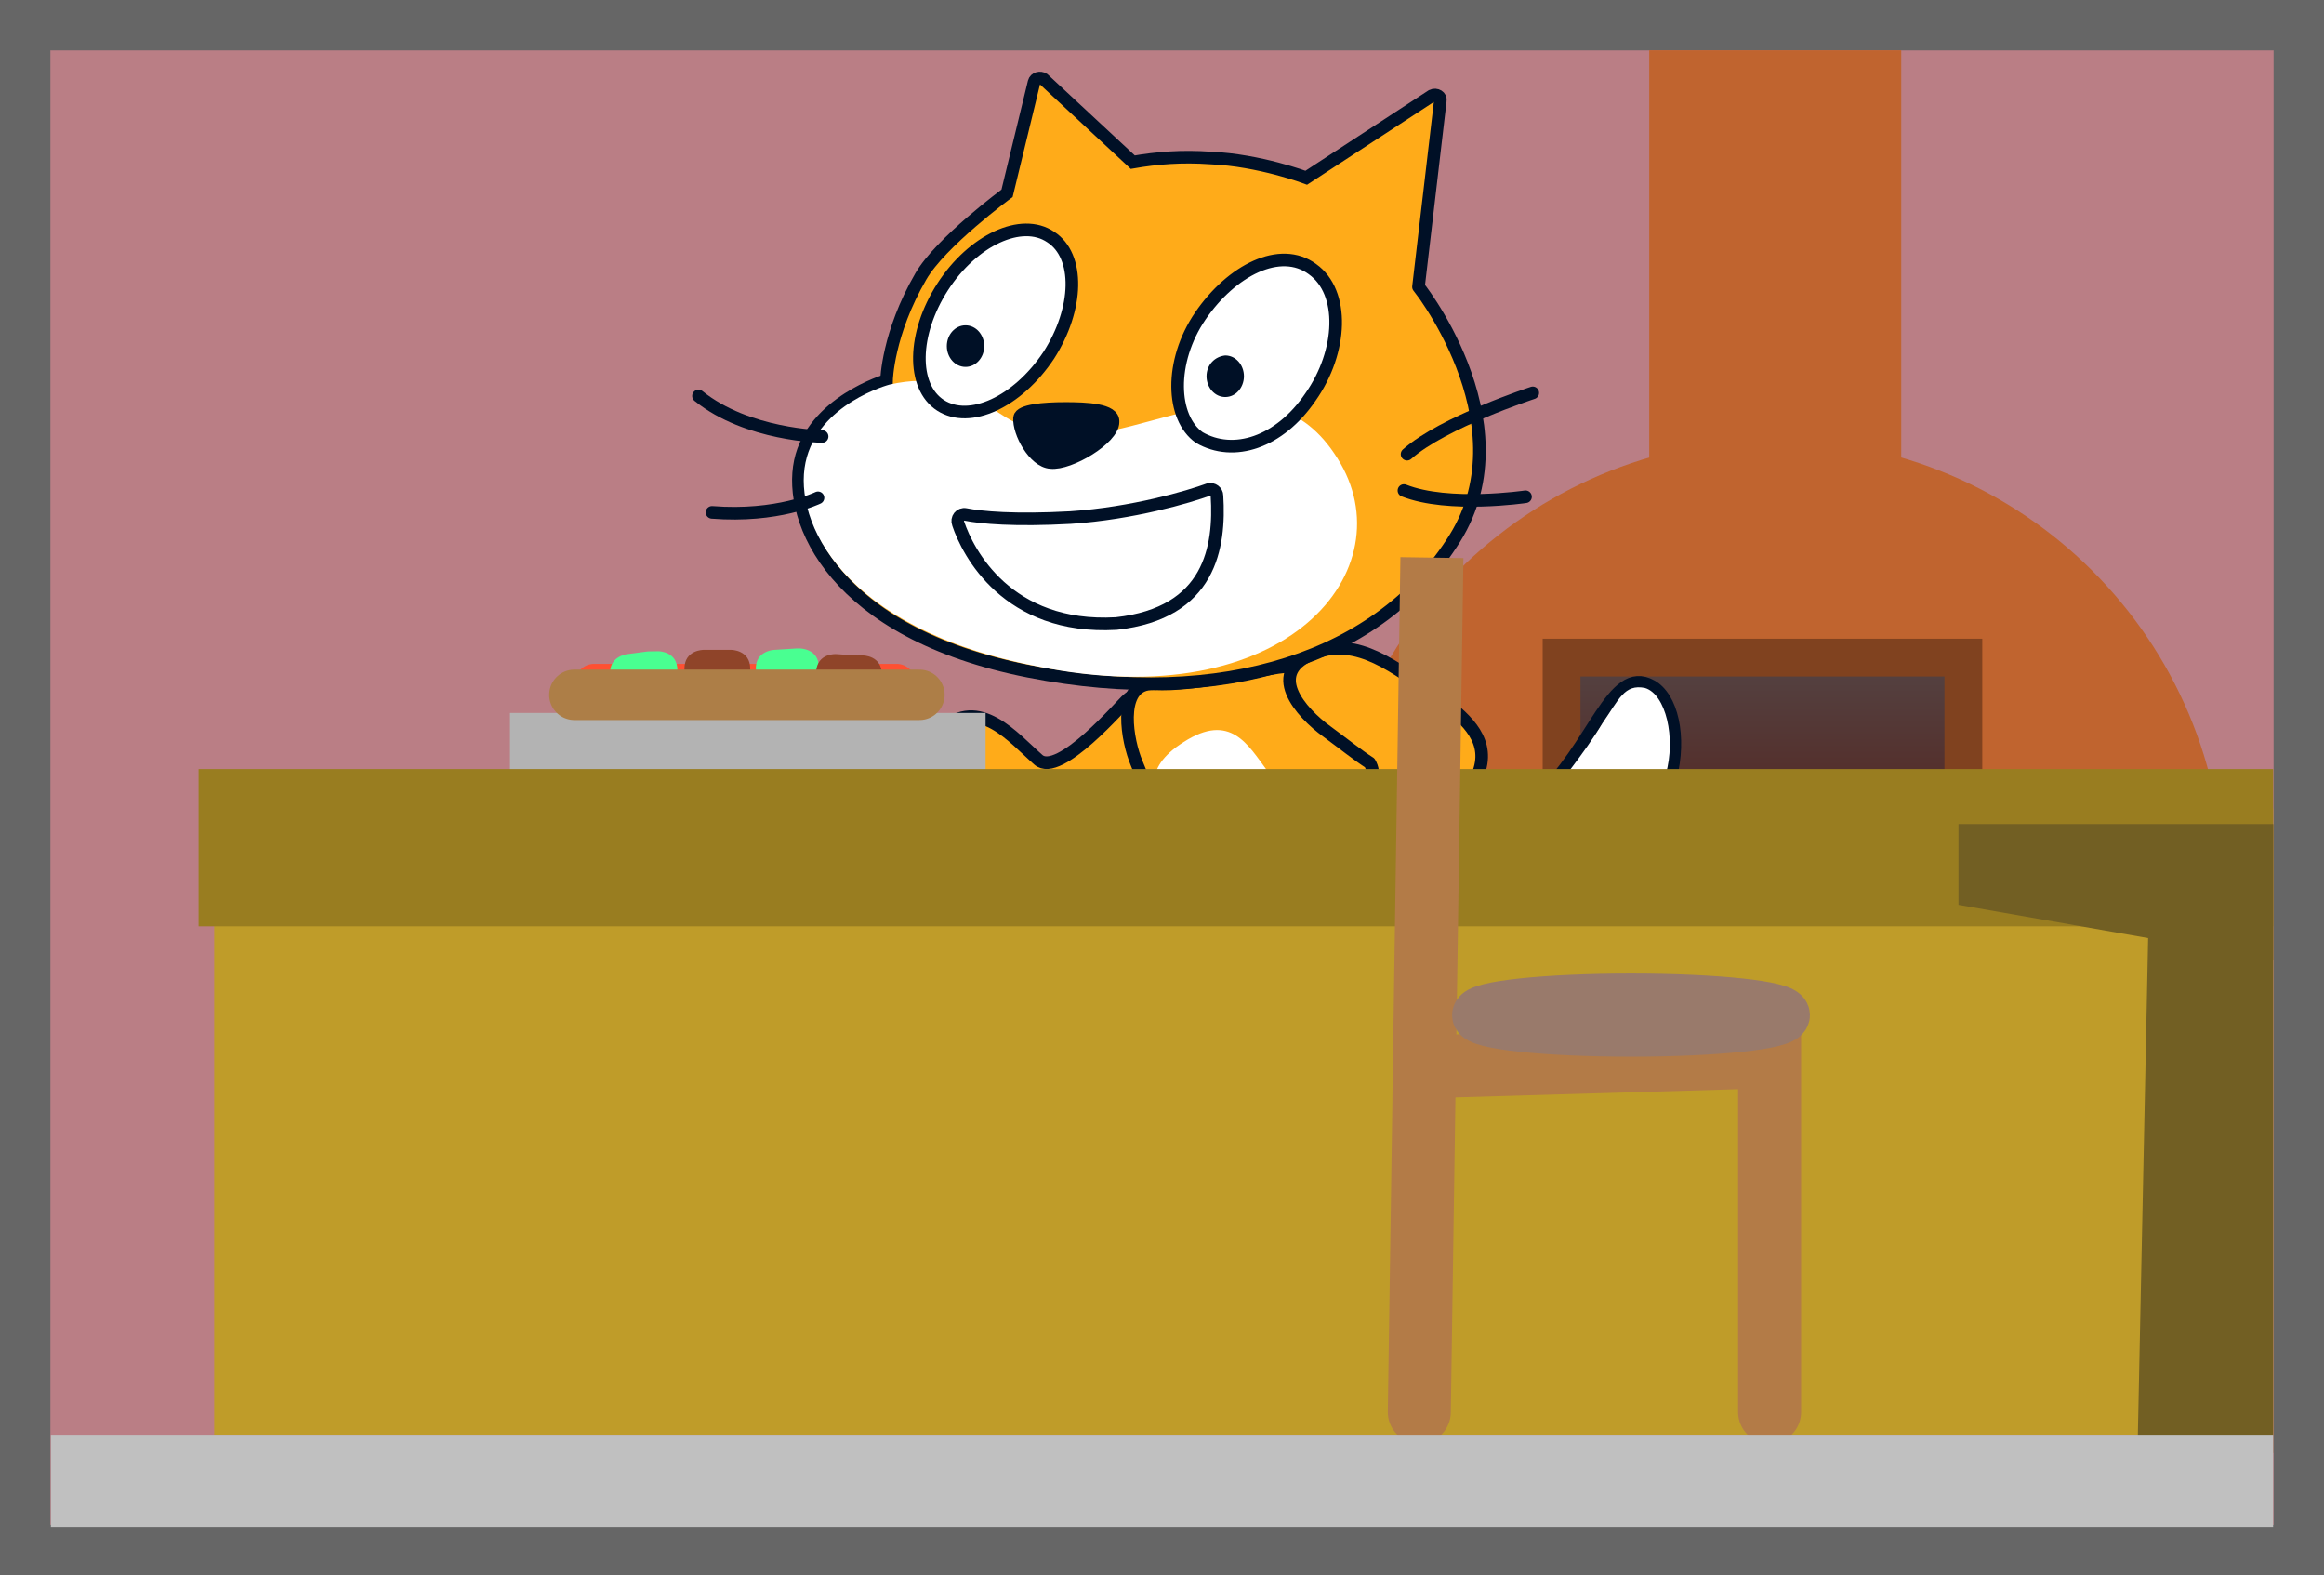 <svg version="1.1" xmlns="http://www.w3.org/2000/svg" xmlns:xlink="http://www.w3.org/1999/xlink" width="92.219" height="62.492" viewBox="0,0,92.219,62.492"><rect x="0" y="0" width="92.219" height="62.492" fill="#333333" stroke="none"/><defs><linearGradient x1="263.827" y1="174.843" x2="263.827" y2="183.954" gradientUnits="userSpaceOnUse" id="color-1"><stop offset="0" stop-color="#544343"/><stop offset="1" stop-color="#541d16"/></linearGradient></defs><g transform="translate(-193.89,-148.754)"><g data-paper-data="{&quot;isPaintingLayer&quot;:true}" stroke-miterlimit="10" stroke-dasharray="" stroke-dashoffset="0" style="mix-blend-mode: normal"><path d="M194.89,210.246v-60.492h90.219v60.492z" data-paper-data="{&quot;index&quot;:null}" fill="#ba7e85" fill-rule="nonzero" stroke="#666666" stroke-width="2" stroke-linecap="butt" stroke-linejoin="miter"/><path d="M246.528,184c0,-9.834 7.972,-17.806 17.806,-17.806c9.834,0 17.806,7.972 17.806,17.806c0,9.834 -7.972,17.806 -17.806,17.806c-9.834,0 -17.806,-7.972 -17.806,-17.806z" fill="#c0642f" fill-rule="nonzero" stroke="none" stroke-width="NaN" stroke-linecap="butt" stroke-linejoin="miter"/><path d="M255.855,183.954v-9.111h15.944v9.111z" fill="url(#color-1)" fill-rule="nonzero" stroke="#80421f" stroke-width="1.5" stroke-linecap="butt" stroke-linejoin="miter"/><path d="M259.333,172.25v-21.5h10v21.5z" fill="#c0642f" fill-rule="nonzero" stroke="none" stroke-width="0" stroke-linecap="butt" stroke-linejoin="miter"/><g data-paper-data="{&quot;index&quot;:null}" fill-rule="evenodd" stroke-width="0.5"><g><path d="M251.703,181.903c0.989,-0.206 2.185,-0.536 3.174,-1.443c2.267,-2.02 2.968,-5.36 4.535,-4.494c1.608,0.866 1.567,6.266 -3.463,7.916c-1.732,0.577 -3.298,0.577 -4.576,0.536c-0.33,0 -3.174,-0.289 -4.164,-1.69c-0.989,-1.402 -0.289,-1.773 0.041,-1.938c0.371,-0.206 3.051,1.36 4.453,1.113z" fill="#ffab19" stroke="#001026" stroke-linecap="round" stroke-linejoin="round"/><path d="M259.165,176.049c0.825,0.247 1.237,1.979 0.825,3.422c-0.412,1.443 -1.072,2.185 -1.608,2.721c0.082,-0.289 0.247,-1.196 -0.454,-1.732c-0.866,-0.701 -2.391,-0.33 -2.391,-0.33c0,0 1.278,-1.567 1.938,-2.68c0.66,-0.948 0.866,-1.567 1.69,-1.402z" fill="#ffffff" stroke="none" stroke-linecap="butt" stroke-linejoin="miter"/></g><path d="M240.778,177.327c0,1.072 -0.866,2.185 -1.36,2.845c-0.495,0.66 -2.803,3.092 -5.648,1.814c-1.196,-0.618 -3.999,-2.927 -2.515,-4.288c1.484,-1.36 2.845,0.33 3.834,1.196c0.825,0.742 3.339,-2.226 3.546,-2.391c0.701,-0.618 2.103,-0.33 2.144,0.825z" fill="#ffab19" stroke="#001026" stroke-linecap="round" stroke-linejoin="round"/><g><path d="M241.685,183.099c-0.495,-0.371 -0.989,-0.989 -1.649,-1.938c-0.536,-0.783 -1.113,-2.309 -1.113,-2.309c-0.371,-1.031 -0.618,-3.01 0.742,-2.968c0.907,0.041 1.732,-0.082 3.133,-0.289c2.474,-0.495 2.927,-0.825 3.958,0.866c1.113,1.979 3.958,3.422 0.454,6.844c0,0 -2.02,1.567 -4.453,3.958c-1.649,1.608 -4.246,3.917 -5.153,4.7c-0.206,0.165 -0.454,0.247 -0.701,0.289c-3.999,0.371 -6.967,-0.041 -6.967,-1.814c0,-2.968 5.895,-1.938 5.895,-1.938c0,0 1.896,-1.608 2.762,-2.391z" fill="#ffab19" stroke="#001026" stroke-linecap="round" stroke-linejoin="round"/><path d="M239.871,180.337c0,0 -0.783,-1.031 0.989,-2.144c1.855,-1.196 2.556,0.124 3.298,1.113c0.825,1.278 0,1.896 -0.825,2.639c-0.66,0.618 -1.278,1.113 -1.278,1.113c0,0 -1.278,-0.866 -2.185,-2.721z" fill="#ffffff" stroke="none" stroke-linecap="butt" stroke-linejoin="miter"/></g><path d="M248.24,179.018c-0.454,-0.289 -1.072,-0.783 -1.69,-1.237c-1.031,-0.742 -2.515,-2.391 -0.454,-3.133c1.649,-0.618 3.133,0.536 4.906,1.814c0.907,0.701 1.979,1.525 1.608,2.803c-0.412,1.443 -2.432,5.566 -4.865,4.205c-1.773,-1.196 -0.371,-2.639 0.536,-3.793c0.124,-0.206 0.082,-0.454 -0.041,-0.66z" fill="#ffab19" stroke="#001026" stroke-linecap="round" stroke-linejoin="round"/><g><path d="M238.84,155.188c0.948,-0.165 1.938,-0.247 3.092,-0.165c1.938,0.082 3.793,0.783 3.793,0.783l4.988,-3.257c0.165,-0.082 0.371,0.041 0.33,0.206l-0.866,7.38c-0.247,-0.33 4.37,5.277 1.443,9.977c-2.927,4.7 -9.152,6.802 -16.903,5.277c-7.751,-1.525 -9.565,-5.978 -9.07,-8.328c0.495,-2.35 3.422,-3.216 3.422,-3.216c0,0 0.041,-1.855 1.36,-4.123c0.783,-1.36 3.422,-3.298 3.422,-3.298l1.072,-4.411c0.041,-0.165 0.247,-0.206 0.371,-0.124z" fill="#ffab19" stroke="#001026" stroke-linecap="butt" stroke-linejoin="miter"/><path d="M235.996,166.031c3.463,0.247 8.204,-3.504 10.966,0.907c2.762,4.37 -1.979,10.307 -11.956,8.245c-7.668,-1.484 -9.647,-5.731 -9.152,-8.08c0.495,-2.35 3.339,-3.092 3.339,-3.092c3.504,-0.783 3.834,1.814 6.802,2.02z" fill="#ffffff" stroke="none" stroke-linecap="butt" stroke-linejoin="miter"/><path d="M238.181,173.493c-4.329,0.247 -5.895,-2.845 -6.266,-3.958c-0.082,-0.206 0.082,-0.412 0.289,-0.371c0.618,0.124 1.938,0.247 4.164,0.124c2.474,-0.165 4.7,-0.825 5.483,-1.113c0.165,-0.041 0.33,0.082 0.33,0.247c0.124,2.02 -0.247,4.659 -3.999,5.071z" fill="#ffffff" stroke="#001026" stroke-linecap="round" stroke-linejoin="round"/><path d="M226.513,166.072c0,0 -2.968,-0.041 -4.906,-1.608" fill="none" stroke="#001026" stroke-linecap="round" stroke-linejoin="round"/><path d="M226.349,168.505c0,0 -1.608,0.783 -4.205,0.577" fill="none" stroke="#001026" stroke-linecap="round" stroke-linejoin="round"/><path d="M238.057,165.495c0,0.66 -1.732,1.69 -2.474,1.608c-0.66,-0.041 -1.278,-1.196 -1.237,-1.773c0.041,-0.289 0.948,-0.371 1.814,-0.371c0.825,0 1.938,0.041 1.896,0.536z" fill="#001026" stroke="#001026" stroke-linecap="round" stroke-linejoin="round"/><path d="M249.724,166.773c1.443,-1.278 4.988,-2.432 4.988,-2.432" fill="none" stroke="#001026" stroke-linecap="round" stroke-linejoin="round"/><path d="M254.424,168.463c0,0 -3.051,0.454 -4.824,-0.247" fill="none" stroke="#001026" stroke-linecap="round" stroke-linejoin="round"/><g><path d="M235.583,158.157c1.154,0.742 1.113,2.845 -0.082,4.7c-1.237,1.855 -3.133,2.721 -4.288,1.979c-1.154,-0.742 -1.113,-2.845 0.082,-4.7c1.196,-1.855 3.133,-2.762 4.288,-1.979z" fill="#ffffff" stroke="#001026" stroke-linecap="round" stroke-linejoin="round"/><path d="M231.461,162.486c0,-0.454 0.33,-0.825 0.742,-0.825c0.412,0 0.742,0.371 0.742,0.825c0,0.454 -0.33,0.825 -0.742,0.825c-0.412,0 -0.742,-0.371 -0.742,-0.825" fill="#001026" stroke="none" stroke-linecap="butt" stroke-linejoin="miter"/></g><g><path d="M245.973,159.435c1.278,0.907 1.196,3.257 -0.082,5.071c-1.237,1.814 -3.051,2.391 -4.411,1.608c-1.113,-0.783 -1.196,-3.01 0.041,-4.824c1.237,-1.814 3.174,-2.803 4.453,-1.855z" fill="#ffffff" stroke="#001026" stroke-linecap="round" stroke-linejoin="round"/><path d="M241.767,163.681c0,-0.454 0.33,-0.783 0.742,-0.825c0.412,0 0.742,0.371 0.742,0.825c0,0.454 -0.33,0.825 -0.742,0.825c-0.412,0 -0.742,-0.371 -0.742,-0.825" fill="#001026" stroke="none" stroke-linecap="butt" stroke-linejoin="miter"/></g></g></g><path d="M232.999,177.04v2.877h-18.871v-2.877z" data-paper-data="{&quot;index&quot;:null}" fill="#b3b3b3" fill-rule="nonzero" stroke="none" stroke-width="0" stroke-linecap="butt" stroke-linejoin="miter"/><path d="M284.09,180.83v24.846h-81.702v-24.846z" data-paper-data="{&quot;index&quot;:null}" fill="#bf9c29" fill-rule="nonzero" stroke="none" stroke-width="0" stroke-linecap="butt" stroke-linejoin="miter"/><path d="M284.09,179.264v6.242h-82.321v-6.242z" data-paper-data="{&quot;index&quot;:null}" fill="#997d20" fill-rule="nonzero" stroke="none" stroke-width="0" stroke-linecap="butt" stroke-linejoin="miter"/><g data-paper-data="{&quot;index&quot;:null}" fill-rule="nonzero" stroke-linejoin="miter"><path d="M250.21,204.778l0.5,-33.9l-0.3,20.2l13.7,-0.4v14.1" data-paper-data="{&quot;index&quot;:null}" fill="none" stroke="#b37b47" stroke-width="2.5" stroke-linecap="round"/><path d="M258.61,188.378c3.369,0 6.1,0.291 6.1,0.65c0,0.359 -2.731,0.65 -6.1,0.65c-3.369,0 -6.1,-0.291 -6.1,-0.65c0,-0.359 2.731,-0.65 6.1,-0.65z" data-paper-data="{&quot;index&quot;:null}" fill="#997a6b" stroke="#997a6b" stroke-width="2" stroke-linecap="butt"/></g><path d="M284.09,181.446v5.397l-12.485,-2.191v-3.206z" data-paper-data="{&quot;index&quot;:null}" fill="#725f23" fill-rule="nonzero" stroke="none" stroke-width="0" stroke-linecap="butt" stroke-linejoin="miter"/><path d="M284.09,181.446v24.955l-5.394,0.559l0.455,-21.992z" data-paper-data="{&quot;index&quot;:null}" fill="#725f23" fill-rule="nonzero" stroke="none" stroke-width="0" stroke-linecap="butt" stroke-linejoin="miter"/><path d="M195.91,209.328v-3.652h88.18v3.652z" data-paper-data="{&quot;index&quot;:null}" fill="#c0c0c0" fill-rule="nonzero" stroke="none" stroke-width="0" stroke-linecap="butt" stroke-linejoin="miter"/><g fill-rule="nonzero" stroke-linejoin="miter"><path d="M217.466,175.843h12" fill="none" stroke="#ff5032" stroke-width="1.5" stroke-linecap="round"/><g><path d="M220.772,175.343c0,0.75 -0.75,0.75 -0.75,0.75l-0.234,-0.007c-0.278,0.037 -0.556,0.074 -0.833,0.111c0,0 -0.743,0.099 -0.843,-0.644c-0.099,-0.743 0.644,-0.843 0.644,-0.843c0.278,-0.037 0.556,-0.074 0.833,-0.111l0.432,-0.007c0,0 0.75,0 0.75,0.75z" fill="#49ff91" stroke="none" stroke-width="0.5" stroke-linecap="butt"/><path d="M226.383,175.231c0,0.75 -0.75,0.75 -0.75,0.75l-0.064,-0.001c-0.296,0.019 -0.593,0.037 -0.889,0.056c0,0 -0.749,0.047 -0.795,-0.702c-0.047,-0.749 0.702,-0.795 0.702,-0.795c0.296,-0.019 0.593,-0.037 0.889,-0.056l0.158,-0.001c0,0 0.75,0 0.75,0.75z" fill="#49ff91" stroke="none" stroke-width="0.5" stroke-linecap="butt"/><path d="M223.66,175.287c0,0.75 -0.75,0.75 -0.75,0.75c-0.259,0 -0.852,0 -1.111,0c0,0 -0.75,0 -0.75,-0.75c0,-0.75 0.75,-0.75 0.75,-0.75c0.259,0 0.519,0 0.778,0h0.333c0,0 0.75,0 0.75,0.75z" fill="#8f4429" stroke="none" stroke-width="0.5" stroke-linecap="butt"/><path d="M228.883,175.509c0,0.75 -0.75,0.75 -0.75,0.75l-0.328,-0.002c-0.278,-0.019 -0.556,-0.037 -0.833,-0.056c0,0 -0.748,-0.05 -0.698,-0.798c0.05,-0.748 0.798,-0.698 0.798,-0.698c0.278,0.019 0.556,0.037 0.833,0.056l0.228,-0.002c0,0 0.75,0 0.75,0.75z" fill="#8f4429" stroke="none" stroke-width="0.5" stroke-linecap="butt"/><path d="M216.682,176.321h13.692" fill="none" stroke="#ad7e47" stroke-width="2" stroke-linecap="round"/></g></g></g></g></svg>